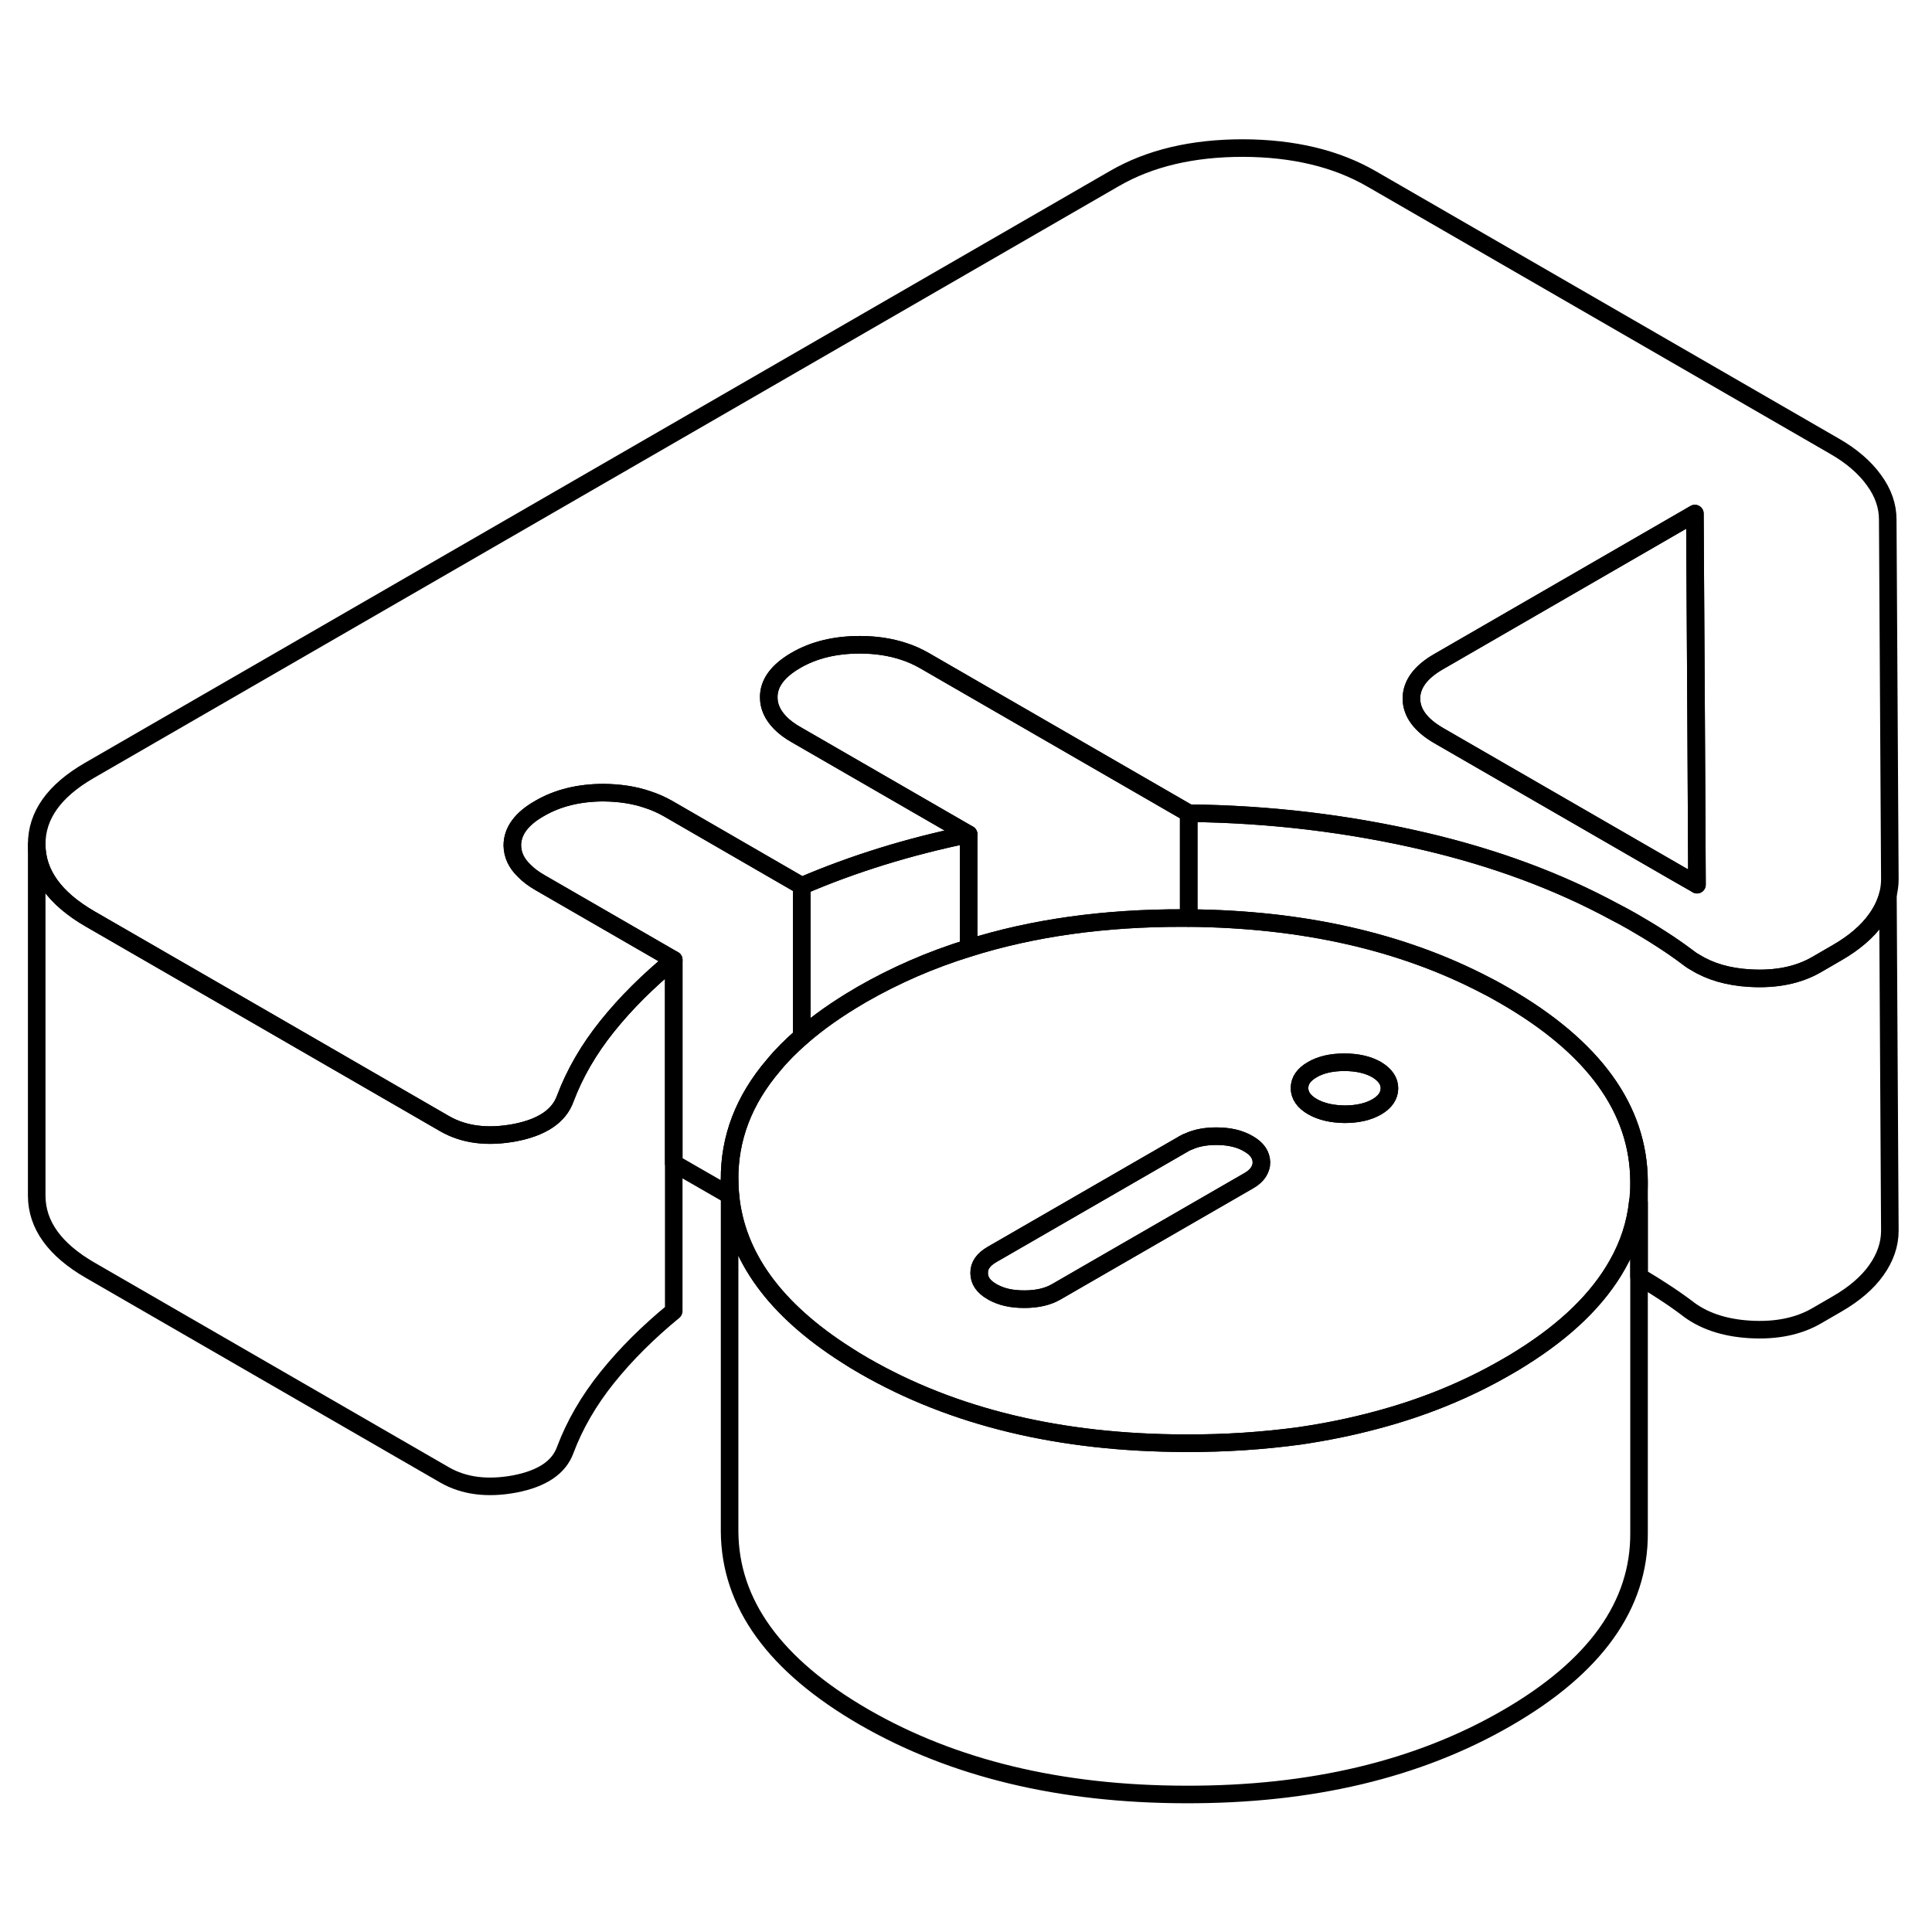 <svg width="48" height="48" viewBox="0 0 110 99" fill="none" xmlns="http://www.w3.org/2000/svg" stroke-width="1px"
     stroke-linecap="round" stroke-linejoin="round">
    <path d="M41.54 61.68V62.56L41.59 62.59C41.56 62.29 41.54 61.99 41.54 61.68Z" stroke="currentColor" stroke-linejoin="round"/>
    <path d="M55.149 42V48.48C52.979 49.15 50.95 50.04 49.069 51.12C49.02 51.15 48.969 51.18 48.919 51.21C47.669 51.94 46.579 52.71 45.649 53.52V44.94C47.109 44.31 48.639 43.75 50.219 43.26C51.799 42.77 53.449 42.35 55.149 42Z" stroke="currentColor" stroke-linejoin="round"/>
    <path d="M38.36 49.15V69.15C36.9 70.35 35.64 71.6 34.58 72.92C33.52 74.24 32.72 75.62 32.18 77.06C31.82 78.05 30.86 78.69 29.31 78.99C27.75 79.28 26.42 79.11 25.32 78.48L5.13 66.82C3.11 65.65 2.1 64.24 2.09 62.59V42.59C2.1 44.24 3.11 45.65 5.13 46.82L15.11 52.58L25.32 58.48C26.42 59.11 27.75 59.28 29.31 58.99C30.86 58.69 31.82 58.05 32.18 57.06C32.72 55.62 33.52 54.24 34.58 52.92C35.64 51.6 36.9 50.35 38.36 49.15Z" stroke="currentColor" stroke-linejoin="round"/>
    <path d="M96.619 44.87L96.509 44.8L95.579 44.27L81.929 36.39C80.889 35.79 80.369 35.09 80.359 34.28C80.359 33.47 80.879 32.76 81.909 32.17L86.479 29.53L96.499 23.74L96.569 35.35L96.619 44.87Z" stroke="currentColor" stroke-linejoin="round"/>
    <path d="M107.48 24.08C107.48 23.3 107.22 22.55 106.69 21.83C106.17 21.11 105.42 20.46 104.44 19.9L78.1 4.69C76.08 3.52 73.64 2.94 70.77 2.93C67.9 2.93 65.47 3.5 63.46 4.66L5.08 38.37C3.08 39.53 2.08 40.93 2.09 42.59C2.1 44.24 3.11 45.65 5.13 46.82L15.11 52.58L25.32 58.48C26.42 59.11 27.75 59.28 29.31 58.99C30.86 58.69 31.82 58.05 32.18 57.06C32.72 55.62 33.52 54.24 34.58 52.92C35.64 51.6 36.9 50.35 38.36 49.15L30.74 44.75C30.38 44.54 30.08 44.32 29.84 44.07C29.4 43.65 29.18 43.17 29.17 42.64C29.17 41.83 29.68 41.12 30.72 40.53C31.75 39.93 32.97 39.63 34.37 39.63C35.27 39.64 36.1 39.76 36.86 40.02C37.27 40.15 37.67 40.33 38.04 40.54L45.65 44.94C47.11 44.31 48.64 43.75 50.22 43.26C51.8 42.77 53.45 42.35 55.15 42L45.33 36.33C44.96 36.12 44.65 35.89 44.42 35.65C43.99 35.21 43.77 34.73 43.77 34.21C43.76 33.4 44.28 32.7 45.31 32.1C46.34 31.5 47.56 31.21 48.96 31.21C49.87 31.21 50.71 31.34 51.46 31.59C51.87 31.72 52.26 31.9 52.63 32.11L67.68 40.8C72.26 40.85 76.74 41.38 81.14 42.41C85.1 43.34 88.68 44.66 91.9 46.4C92.26 46.58 92.62 46.78 92.97 46.98C93.52 47.3 94.06 47.62 94.58 47.96C95.1 48.29 95.57 48.62 96 48.94C96.17 49.07 96.34 49.2 96.53 49.3C97.37 49.82 98.4 50.12 99.62 50.19C101.12 50.28 102.38 50.02 103.41 49.43L104.6 48.74C105.57 48.18 106.32 47.54 106.83 46.82C107.15 46.37 107.37 45.91 107.49 45.44C107.56 45.15 107.6 44.86 107.6 44.57L107.48 24.08ZM96.51 44.8L95.58 44.27L81.93 36.39C80.89 35.79 80.37 35.09 80.36 34.28C80.36 33.47 80.88 32.76 81.91 32.17L86.48 29.53L96.5 23.74L96.57 35.35L96.62 44.87L96.51 44.8Z" stroke="currentColor" stroke-linejoin="round"/>
    <path d="M85.669 51.19C85.319 50.99 84.969 50.79 84.609 50.61C79.829 48.11 74.189 46.83 67.679 46.77H67.349C62.869 46.76 58.799 47.33 55.149 48.48C52.979 49.15 50.949 50.04 49.069 51.12C49.019 51.15 48.969 51.18 48.919 51.21C47.669 51.94 46.579 52.71 45.649 53.52C45.039 54.05 44.499 54.59 44.039 55.15C42.349 57.13 41.519 59.3 41.539 61.68C41.539 61.99 41.559 62.29 41.589 62.59C41.929 66.04 44.119 69.06 48.189 71.65C48.509 71.86 48.839 72.06 49.189 72.26C54.269 75.19 60.369 76.66 67.509 76.67C69.779 76.68 71.949 76.53 74.009 76.25C75.499 76.03 76.929 75.74 78.309 75.37C81.009 74.66 83.509 73.64 85.789 72.32C86.089 72.15 86.389 71.97 86.669 71.79C89.199 70.2 90.999 68.44 92.089 66.5C92.729 65.37 93.119 64.18 93.249 62.93C93.299 62.57 93.319 62.21 93.319 61.84V61.77C93.299 57.65 90.749 54.12 85.669 51.19ZM71.769 60.98C71.679 61.27 71.459 61.52 71.089 61.73L61.819 67.08L60.139 68.05C59.659 68.33 59.049 68.47 58.319 68.47C57.589 68.47 57.029 68.34 56.549 68.08C56.519 68.07 56.499 68.05 56.479 68.04C55.989 67.76 55.749 67.41 55.749 66.98C55.739 66.56 55.989 66.21 56.469 65.93L66.519 60.13L67.419 59.61C67.499 59.56 67.589 59.52 67.679 59.49C68.109 59.29 68.639 59.19 69.249 59.19C69.979 59.19 70.589 59.33 71.079 59.62C71.569 59.9 71.809 60.25 71.819 60.67C71.819 60.78 71.809 60.88 71.769 60.98ZM78.389 57.52C77.899 57.8 77.289 57.94 76.559 57.94C75.829 57.93 75.219 57.79 74.729 57.51C74.239 57.23 73.989 56.87 73.989 56.45C73.989 56.03 74.229 55.68 74.719 55.4C75.199 55.12 75.809 54.98 76.539 54.98C77.269 54.98 77.889 55.12 78.379 55.4C78.859 55.69 79.109 56.04 79.109 56.46C79.109 56.88 78.869 57.24 78.389 57.52Z" stroke="currentColor" stroke-linejoin="round"/>
    <path d="M79.11 56.46C79.11 56.88 78.87 57.24 78.39 57.52C77.9 57.8 77.29 57.94 76.56 57.94C75.83 57.93 75.22 57.79 74.73 57.51C74.24 57.23 73.99 56.87 73.99 56.45C73.99 56.03 74.23 55.68 74.72 55.4C75.2 55.12 75.81 54.98 76.54 54.98C77.27 54.98 77.89 55.12 78.38 55.4C78.86 55.69 79.11 56.04 79.11 56.46Z" stroke="currentColor" stroke-linejoin="round"/>
    <path d="M107.6 64.57C107.6 65.35 107.34 66.1 106.83 66.82C106.32 67.54 105.57 68.18 104.6 68.74L103.41 69.43C102.38 70.02 101.12 70.28 99.62 70.19C98.13 70.1 96.92 69.68 96 68.94C95.57 68.62 95.1 68.29 94.58 67.96C94.17 67.69 93.75 67.44 93.32 67.18V61.77C93.3 57.65 90.75 54.12 85.67 51.19C85.32 50.99 84.97 50.79 84.61 50.61C79.83 48.11 74.19 46.83 67.68 46.77V40.8C72.26 40.85 76.74 41.38 81.14 42.41C85.1 43.34 88.68 44.66 91.9 46.4C92.26 46.58 92.62 46.78 92.97 46.98C93.52 47.3 94.06 47.62 94.58 47.96C95.1 48.29 95.57 48.62 96 48.94C96.17 49.07 96.34 49.2 96.53 49.3C97.37 49.82 98.4 50.12 99.62 50.19C101.12 50.28 102.38 50.02 103.41 49.43L104.6 48.74C105.57 48.18 106.32 47.54 106.83 46.82C107.15 46.37 107.37 45.91 107.49 45.44L107.6 64.57Z" stroke="currentColor" stroke-linejoin="round"/>
    <path d="M71.82 60.67C71.82 60.78 71.81 60.88 71.77 60.98C71.68 61.27 71.46 61.52 71.09 61.73L61.82 67.08L60.14 68.05C59.66 68.33 59.05 68.47 58.32 68.47C57.59 68.47 57.03 68.34 56.55 68.08C56.52 68.07 56.5 68.05 56.48 68.04C55.99 67.76 55.75 67.41 55.75 66.98C55.74 66.56 55.99 66.21 56.47 65.93L66.52 60.13L67.42 59.61C67.5 59.56 67.59 59.52 67.68 59.49C68.11 59.29 68.64 59.19 69.25 59.19C69.98 59.19 70.59 59.33 71.08 59.62C71.57 59.9 71.81 60.25 71.82 60.67Z" stroke="currentColor" stroke-linejoin="round"/>
    <path d="M67.68 40.8V46.77H67.35C62.87 46.76 58.8 47.33 55.15 48.48V42L45.33 36.33C44.96 36.12 44.65 35.89 44.42 35.65C43.99 35.21 43.77 34.73 43.77 34.21C43.76 33.4 44.28 32.7 45.31 32.1C46.34 31.5 47.56 31.21 48.96 31.21C49.87 31.21 50.71 31.34 51.46 31.59C51.87 31.72 52.26 31.9 52.63 32.11L67.68 40.8Z" stroke="currentColor" stroke-linejoin="round"/>
    <path d="M93.32 62.97V81.77C93.35 85.89 90.83 89.41 85.79 92.32C80.74 95.24 74.65 96.69 67.51 96.67C60.37 96.66 54.27 95.19 49.19 92.26C44.11 89.32 41.56 85.8 41.54 81.68V62.56L41.59 62.59C41.93 66.04 44.12 69.06 48.19 71.65C48.51 71.86 48.84 72.06 49.19 72.26C54.27 75.19 60.37 76.66 67.51 76.67C69.78 76.68 71.95 76.53 74.01 76.25C75.5 76.03 76.93 75.74 78.31 75.37C81.01 74.66 83.51 73.64 85.79 72.32C86.09 72.15 86.39 71.97 86.67 71.79C89.2 70.2 91 68.44 92.09 66.5C92.73 65.37 93.12 64.18 93.25 62.93L93.32 62.97Z" stroke="currentColor" stroke-linejoin="round"/>
    <path d="M45.65 44.94V53.52C45.04 54.05 44.5 54.59 44.04 55.15C42.35 57.13 41.52 59.3 41.54 61.68V62.56L38.36 60.73V49.15L30.74 44.75C30.38 44.54 30.08 44.32 29.84 44.07C29.4 43.65 29.18 43.17 29.17 42.64C29.17 41.83 29.68 41.12 30.72 40.53C31.75 39.93 32.97 39.63 34.37 39.63C35.27 39.64 36.1 39.76 36.86 40.02C37.27 40.15 37.67 40.33 38.04 40.54L45.65 44.94Z" stroke="currentColor" stroke-linejoin="round"/>
</svg>